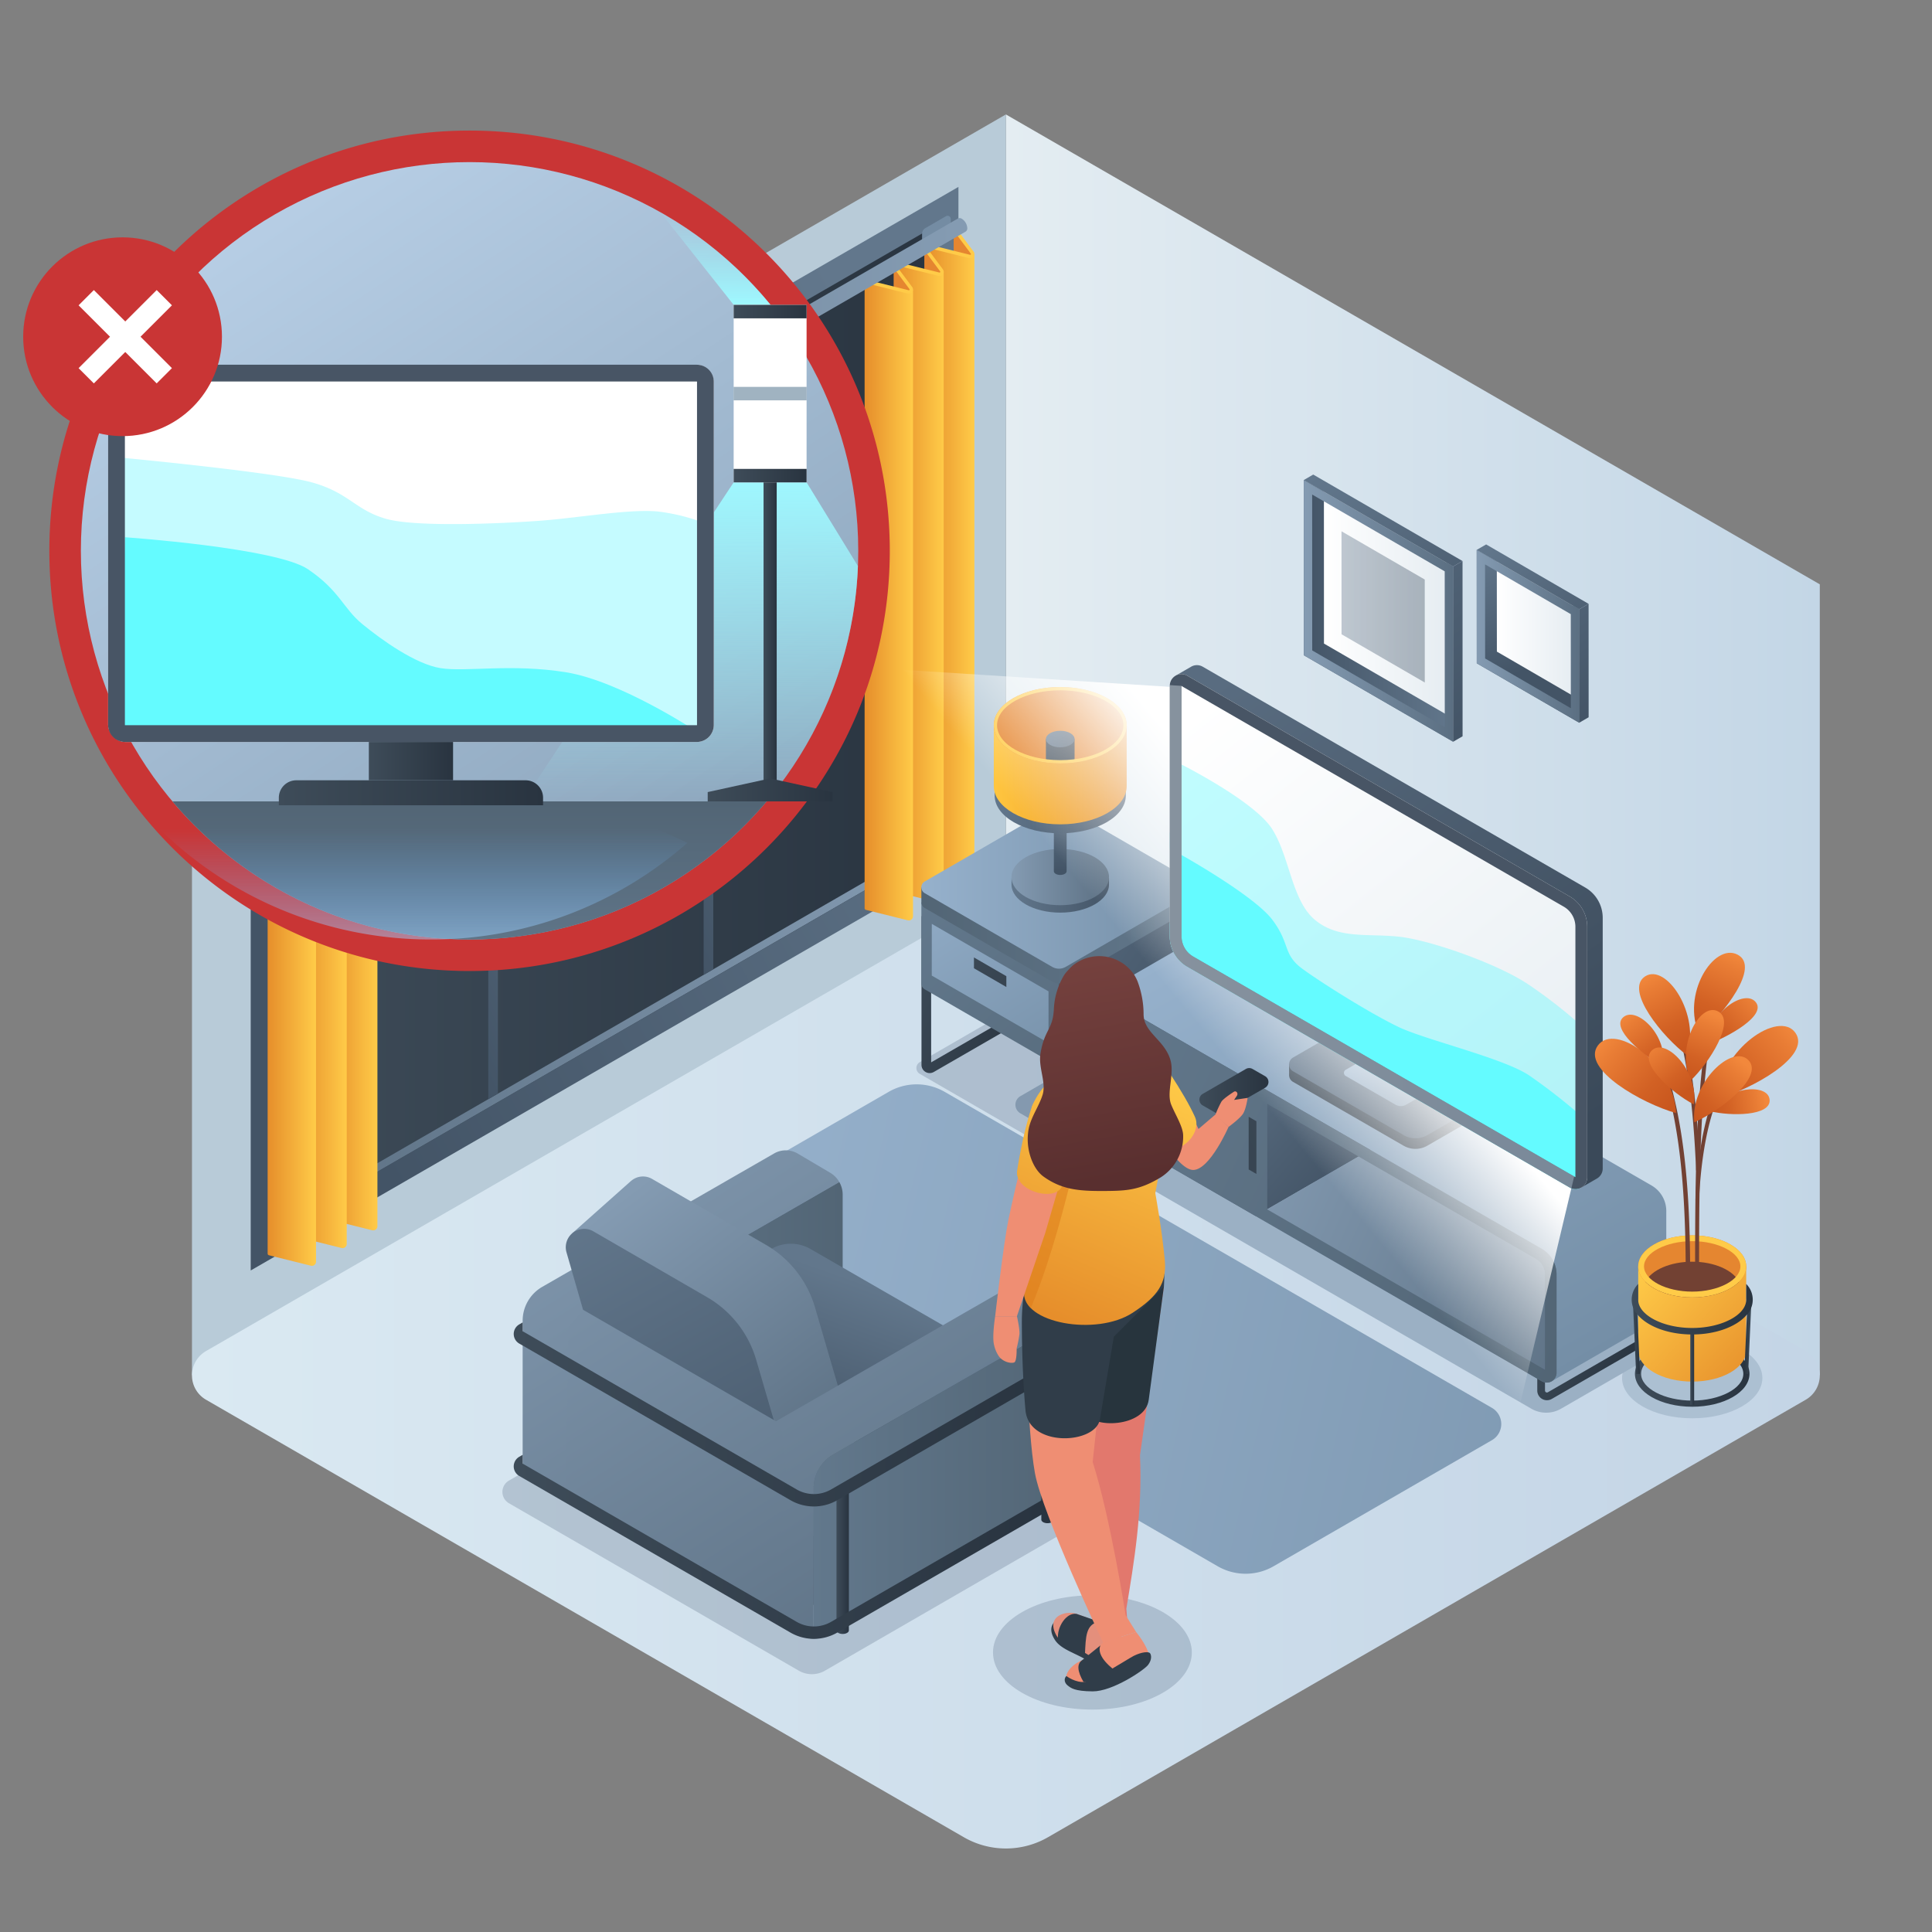 <svg id="Layer_1" data-name="Layer 1" xmlns="http://www.w3.org/2000/svg" xmlns:xlink="http://www.w3.org/1999/xlink" viewBox="0 0 1000 1000">
  <rect x="0" y="0" width="1000" height="1000" fill="#808080" stroke="none"/>
  <defs>
    <style>
      .cls-1 {
        fill: url(#linear-gradient);
      }

      .cls-2 {
        fill: #b8cbd8;
      }

      .cls-3 {
        fill: url(#linear-gradient-2);
      }

      .cls-4, .cls-89 {
        opacity: 0.6;
      }

      .cls-5 {
        fill: #9bb0c4;
      }

      .cls-6, .cls-8 {
        opacity: 0.2;
      }

      .cls-7, .cls-8 {
        fill: #2a3f5e;
      }

      .cls-9 {
        fill: url(#linear-gradient-3);
      }

      .cls-10 {
        fill: url(#linear-gradient-4);
      }

      .cls-11 {
        fill: url(#linear-gradient-5);
      }

      .cls-12 {
        fill: url(#linear-gradient-6);
      }

      .cls-13 {
        fill: url(#linear-gradient-7);
      }

      .cls-14 {
        fill: url(#linear-gradient-8);
      }

      .cls-15 {
        fill: url(#linear-gradient-9);
      }

      .cls-16 {
        fill: url(#linear-gradient-10);
      }

      .cls-17 {
        fill: #e58630;
      }

      .cls-18 {
        fill: url(#linear-gradient-11);
      }

      .cls-19 {
        fill: #ffcb48;
      }

      .cls-20 {
        fill: url(#linear-gradient-12);
      }

      .cls-21 {
        fill: url(#linear-gradient-13);
      }

      .cls-22 {
        fill: url(#linear-gradient-14);
      }

      .cls-23 {
        fill: #748ca3;
      }

      .cls-24 {
        fill: #586c7f;
      }

      .cls-25 {
        fill: url(#linear-gradient-15);
      }

      .cls-26, .cls-27, .cls-41, .cls-42 {
        fill: none;
        stroke-miterlimit: 10;
      }

      .cls-26, .cls-27 {
        stroke-width: 5px;
      }

      .cls-26 {
        stroke: url(#linear-gradient-16);
      }

      .cls-27 {
        stroke: url(#linear-gradient-17);
      }

      .cls-28 {
        fill: url(#linear-gradient-18);
      }

      .cls-29 {
        fill: url(#linear-gradient-19);
      }

      .cls-30 {
        fill: url(#linear-gradient-20);
      }

      .cls-31 {
        fill: url(#linear-gradient-21);
      }

      .cls-32 {
        fill: url(#linear-gradient-22);
      }

      .cls-33 {
        fill: url(#linear-gradient-23);
      }

      .cls-34 {
        fill: url(#linear-gradient-24);
      }

      .cls-35 {
        fill: url(#linear-gradient-25);
      }

      .cls-36 {
        fill: url(#linear-gradient-26);
      }

      .cls-37 {
        fill: url(#linear-gradient-27);
      }

      .cls-38 {
        fill: url(#linear-gradient-28);
      }

      .cls-39 {
        fill: url(#linear-gradient-29);
      }

      .cls-40 {
        fill: url(#linear-gradient-30);
      }

      .cls-41, .cls-42 {
        stroke-width: 4px;
      }

      .cls-41 {
        stroke: url(#linear-gradient-31);
      }

      .cls-42 {
        stroke: url(#linear-gradient-32);
      }

      .cls-43 {
        fill: url(#linear-gradient-33);
      }

      .cls-44 {
        fill: url(#linear-gradient-34);
      }

      .cls-45 {
        fill: url(#linear-gradient-35);
      }

      .cls-46 {
        fill: url(#linear-gradient-36);
      }

      .cls-47 {
        fill: url(#linear-gradient-37);
      }

      .cls-48 {
        fill: url(#linear-gradient-38);
      }

      .cls-49 {
        fill: url(#linear-gradient-39);
      }

      .cls-50 {
        fill: url(#linear-gradient-40);
      }

      .cls-51 {
        fill: url(#linear-gradient-41);
      }

      .cls-52 {
        fill: url(#linear-gradient-42);
      }

      .cls-53 {
        fill: url(#linear-gradient-43);
      }

      .cls-54 {
        fill: url(#linear-gradient-44);
      }

      .cls-55, .cls-56 {
        fill: #64fbff;
      }

      .cls-117, .cls-55, .cls-58 {
        opacity: 0.4;
      }

      .cls-57 {
        fill: #485565;
      }

      .cls-58 {
        fill: url(#linear-gradient-45);
      }

      .cls-59 {
        fill: url(#linear-gradient-46);
      }

      .cls-60 {
        fill: url(#linear-gradient-47);
      }

      .cls-61 {
        fill: url(#linear-gradient-48);
      }

      .cls-62 {
        fill: url(#linear-gradient-49);
      }

      .cls-63 {
        fill: url(#linear-gradient-50);
      }

      .cls-64 {
        fill: url(#linear-gradient-51);
      }

      .cls-65 {
        fill: url(#linear-gradient-52);
      }

      .cls-66 {
        fill: url(#linear-gradient-53);
      }

      .cls-67 {
        fill: url(#linear-gradient-54);
      }

      .cls-68 {
        fill: url(#linear-gradient-55);
      }

      .cls-69 {
        fill: url(#linear-gradient-56);
      }

      .cls-70 {
        fill: url(#linear-gradient-57);
      }

      .cls-71 {
        fill: #ef8e73;
      }

      .cls-72 {
        fill: url(#linear-gradient-58);
      }

      .cls-73 {
        fill: #303d49;
      }

      .cls-74 {
        fill: #e48f7c;
      }

      .cls-75 {
        fill: #e2786d;
      }

      .cls-76 {
        fill: #27343d;
      }

      .cls-77 {
        fill: #ffbda3;
      }

      .cls-78 {
        fill: url(#linear-gradient-59);
      }

      .cls-79 {
        fill: #dd7b19;
      }

      .cls-79, .cls-95, .cls-97 {
        opacity: 0.5;
      }

      .cls-80 {
        fill: url(#linear-gradient-60);
      }

      .cls-81 {
        fill: url(#linear-gradient-61);
      }

      .cls-82 {
        fill: url(#linear-gradient-62);
      }

      .cls-83 {
        fill: #c93535;
      }

      .cls-84 {
        fill: url(#linear-gradient-63);
      }

      .cls-85 {
        fill: url(#linear-gradient-64);
      }

      .cls-86 {
        fill: url(#linear-gradient-65);
      }

      .cls-87 {
        fill: url(#linear-gradient-66);
      }

      .cls-88 {
        fill: #fff;
      }

      .cls-89 {
        fill: #9ff8ff;
      }

      .cls-90 {
        fill: url(#linear-gradient-67);
      }

      .cls-91 {
        fill: url(#linear-gradient-68);
      }

      .cls-92 {
        fill: url(#linear-gradient-69);
      }

      .cls-93 {
        fill: url(#linear-gradient-70);
      }

      .cls-94 {
        fill: url(#linear-gradient-71);
      }

      .cls-95 {
        fill: #426884;
      }

      .cls-96 {
        fill: url(#linear-gradient-72);
      }

      .cls-97 {
        fill: url(#linear-gradient-73);
      }

      .cls-98 {
        fill: url(#linear-gradient-74);
      }

      .cls-99 {
        fill: url(#linear-gradient-75);
      }

      .cls-100 {
        fill: #724133;
      }

      .cls-101 {
        fill: url(#linear-gradient-76);
      }

      .cls-102 {
        fill: url(#linear-gradient-77);
      }

      .cls-103 {
        fill: url(#linear-gradient-78);
      }

      .cls-104 {
        fill: url(#linear-gradient-79);
      }

      .cls-105 {
        fill: url(#linear-gradient-80);
      }

      .cls-106 {
        fill: url(#linear-gradient-81);
      }

      .cls-107 {
        fill: url(#linear-gradient-82);
      }

      .cls-108 {
        fill: url(#linear-gradient-83);
      }

      .cls-109 {
        fill: url(#linear-gradient-84);
      }

      .cls-110 {
        fill: url(#linear-gradient-85);
      }

      .cls-111 {
        fill: url(#linear-gradient-86);
      }

      .cls-112 {
        fill: url(#linear-gradient-87);
      }

      .cls-113 {
        fill: url(#linear-gradient-88);
      }

      .cls-114 {
        fill: url(#linear-gradient-89);
      }

      .cls-115 {
        fill: url(#linear-gradient-90);
      }

      .cls-116 {
        fill: url(#linear-gradient-91);
      }

      .cls-117 {
        fill: url(#linear-gradient-92);
      }

      .cls-118 {
        fill: url(#linear-gradient-93);
      }

      .cls-119 {
        fill: url(#linear-gradient-94);
      }

      .cls-120 {
        fill: url(#linear-gradient-95);
      }

      .cls-121 {
        fill: url(#linear-gradient-96);
      }

      .cls-122 {
        fill: url(#linear-gradient-97);
      }

      .cls-123 {
        fill: url(#linear-gradient-98);
      }

      .cls-124 {
        fill: url(#linear-gradient-99);
      }

      .cls-125 {
        fill: url(#linear-gradient-100);
      }
    </style>
    <linearGradient id="linear-gradient" x1="520.633" y1="385.56" x2="941.92" y2="385.56" gradientUnits="userSpaceOnUse">
      <stop offset="0" stop-color="#e4edf2"/>
      <stop offset="1" stop-color="#c3d6e6"/>
    </linearGradient>
    <linearGradient id="linear-gradient-2" x1="99.362" y1="711.893" x2="941.92" y2="711.893" gradientUnits="userSpaceOnUse">
      <stop offset="0" stop-color="#dae9f2"/>
      <stop offset="0.993" stop-color="#c4d5e6"/>
    </linearGradient>
    <linearGradient id="linear-gradient-3" x1="351.884" y1="641.284" x2="1042.335" y2="796.264" gradientUnits="userSpaceOnUse">
      <stop offset="0" stop-color="#96b1cc"/>
      <stop offset="1" stop-color="#748ea6"/>
    </linearGradient>
    <linearGradient id="linear-gradient-4" x1="133.625" y1="376.087" x2="488.439" y2="376.087" gradientUnits="userSpaceOnUse">
      <stop offset="0" stop-color="#3e4c59"/>
      <stop offset="1" stop-color="#293440"/>
    </linearGradient>
    <linearGradient id="linear-gradient-5" x1="141.255" y1="377.167" x2="484.598" y2="377.167" gradientUnits="userSpaceOnUse">
      <stop offset="0" stop-color="#5b6f82"/>
      <stop offset="1" stop-color="#849bb2"/>
    </linearGradient>
    <linearGradient id="linear-gradient-6" x1="502.972" y1="274.149" x2="129.075" y2="476.828" gradientUnits="userSpaceOnUse">
      <stop offset="0" stop-color="#62778c"/>
      <stop offset="1" stop-color="#435466"/>
    </linearGradient>
    <linearGradient id="linear-gradient-7" x1="435.932" y1="306.403" x2="297.454" y2="381.468" xlink:href="#linear-gradient-6"/>
    <linearGradient id="linear-gradient-8" x1="324.463" y1="370.755" x2="185.985" y2="445.82" xlink:href="#linear-gradient-6"/>
    <linearGradient id="linear-gradient-9" x1="170.303" y1="471.664" x2="195.353" y2="471.664" gradientUnits="userSpaceOnUse">
      <stop offset="0" stop-color="#e68e2b"/>
      <stop offset="1" stop-color="#ffcb48"/>
    </linearGradient>
    <linearGradient id="linear-gradient-10" x1="154.414" y1="480.571" x2="179.464" y2="480.571" xlink:href="#linear-gradient-9"/>
    <linearGradient id="linear-gradient-11" x1="138.524" y1="489.817" x2="163.583" y2="489.817" xlink:href="#linear-gradient-9"/>
    <linearGradient id="linear-gradient-12" x1="479.299" y1="292.892" x2="504.349" y2="292.892" xlink:href="#linear-gradient-9"/>
    <linearGradient id="linear-gradient-13" x1="463.409" y1="301.799" x2="488.459" y2="301.799" xlink:href="#linear-gradient-9"/>
    <linearGradient id="linear-gradient-14" x1="447.519" y1="311.045" x2="472.579" y2="311.045" xlink:href="#linear-gradient-9"/>
    <linearGradient id="linear-gradient-15" x1="-67.795" y1="221.07" x2="496.024" y2="221.07" xlink:href="#linear-gradient-5"/>
    <linearGradient id="linear-gradient-16" x1="8921.686" y1="518.372" x2="8997.169" y2="552.859" gradientTransform="translate(-8377.355)" xlink:href="#linear-gradient-4"/>
    <linearGradient id="linear-gradient-17" x1="8852.367" y1="478.461" x2="8927.85" y2="512.947" gradientTransform="translate(-8377.355)" xlink:href="#linear-gradient-4"/>
    <linearGradient id="linear-gradient-18" x1="736.004" y1="445.653" x2="858.596" y2="531.985" gradientTransform="translate(-242.398)" xlink:href="#linear-gradient-6"/>
    <linearGradient id="linear-gradient-19" x1="727.75" y1="459.282" x2="860.339" y2="603.174" gradientTransform="translate(-242.398)" gradientUnits="userSpaceOnUse">
      <stop offset="0" stop-color="#62788c"/>
      <stop offset="1" stop-color="#526575"/>
    </linearGradient>
    <linearGradient id="linear-gradient-20" x1="712.619" y1="443.091" x2="792.775" y2="568.135" gradientTransform="translate(-242.398)" xlink:href="#linear-gradient-3"/>
    <linearGradient id="linear-gradient-21" x1="729.508" y1="481.456" x2="829.102" y2="566.822" gradientTransform="translate(-242.398)" xlink:href="#linear-gradient-4"/>
    <linearGradient id="linear-gradient-22" x1="719.292" y1="484.163" x2="861.714" y2="484.163" gradientTransform="translate(-242.398)" gradientUnits="userSpaceOnUse">
      <stop offset="0" stop-color="#526575"/>
      <stop offset="1" stop-color="#62788c"/>
    </linearGradient>
    <linearGradient id="linear-gradient-23" x1="719.292" y1="459.282" x2="861.714" y2="459.282" gradientTransform="translate(-242.398)" xlink:href="#linear-gradient-3"/>
    <linearGradient id="linear-gradient-24" x1="523.541" y1="457.829" x2="574.018" y2="457.829" xlink:href="#linear-gradient-6"/>
    <linearGradient id="linear-gradient-25" x1="523.541" y1="453.983" x2="574.018" y2="453.983" gradientUnits="userSpaceOnUse">
      <stop offset="0" stop-color="#849bb2"/>
      <stop offset="1" stop-color="#5b6f82"/>
    </linearGradient>
    <linearGradient id="linear-gradient-26" x1="548.439" y1="413.373" x2="549.111" y2="450.561" xlink:href="#linear-gradient-6"/>
    <linearGradient id="linear-gradient-27" x1="514.837" y1="406.004" x2="582.723" y2="406.004" xlink:href="#linear-gradient-6"/>
    <linearGradient id="linear-gradient-28" x1="514.381" y1="401.028" x2="583.178" y2="401.028" gradientUnits="userSpaceOnUse">
      <stop offset="0.008" stop-color="#ffc63f"/>
      <stop offset="1" stop-color="#e68a23"/>
    </linearGradient>
    <linearGradient id="linear-gradient-29" x1="541.362" y1="388.248" x2="556.197" y2="388.248" xlink:href="#linear-gradient-4"/>
    <linearGradient id="linear-gradient-30" x1="541.362" y1="382.525" x2="556.197" y2="382.525" xlink:href="#linear-gradient-6"/>
    <linearGradient id="linear-gradient-31" x1="797.564" y1="673.274" x2="851.081" y2="697.724" xlink:href="#linear-gradient-4"/>
    <linearGradient id="linear-gradient-32" x1="570.629" y1="544.98" x2="624.146" y2="569.43" xlink:href="#linear-gradient-4"/>
    <linearGradient id="linear-gradient-33" x1="-1467.073" y1="4079.323" x2="-1176.671" y2="4079.323" gradientTransform="matrix(0.5, 0.866, 0.866, -0.5, -2144.637, 3775.543)" xlink:href="#linear-gradient-3"/>
    <linearGradient id="linear-gradient-34" x1="556.422" y1="527.545" x2="610.827" y2="575.436" gradientUnits="userSpaceOnUse">
      <stop offset="0" stop-color="#435466"/>
      <stop offset="1" stop-color="#62778c"/>
    </linearGradient>
    <linearGradient id="linear-gradient-35" x1="600.329" y1="554.188" x2="681.99" y2="626.071" xlink:href="#linear-gradient-6"/>
    <linearGradient id="linear-gradient-36" x1="636.879" y1="603.858" x2="839.432" y2="692.709" xlink:href="#linear-gradient-25"/>
    <linearGradient id="linear-gradient-37" x1="548.873" y1="553.267" x2="821.192" y2="677.684" gradientTransform="matrix(1, 0, 0, 1, 0, 0)" xlink:href="#linear-gradient-19"/>
    <linearGradient id="linear-gradient-38" x1="850.022" y1="2630.9" x2="1080.431" y2="2814.094" gradientTransform="translate(3425.955 1142.9) rotate(120)" xlink:href="#linear-gradient-4"/>
    <linearGradient id="linear-gradient-39" x1="678.595" y1="533.001" x2="741.867" y2="597.314" gradientTransform="translate(9.407)" xlink:href="#linear-gradient-4"/>
    <linearGradient id="linear-gradient-40" x1="683.375" y1="524.345" x2="729.313" y2="585.191" gradientTransform="translate(9.407)" xlink:href="#linear-gradient-6"/>
    <linearGradient id="linear-gradient-41" x1="697.72" y1="543.345" x2="718.394" y2="570.729" gradientTransform="translate(9.407)" xlink:href="#linear-gradient-3"/>
    <linearGradient id="linear-gradient-42" x1="569.735" y1="331.117" x2="744.992" y2="570.86" gradientTransform="translate(91.96)" gradientUnits="userSpaceOnUse">
      <stop offset="0" stop-color="#596c80"/>
      <stop offset="0.999" stop-color="#3a4959"/>
    </linearGradient>
    <linearGradient id="linear-gradient-43" x1="549.944" y1="614.373" x2="699.665" y2="489.399" gradientUnits="userSpaceOnUse">
      <stop offset="0.552" stop-color="#fff" stop-opacity="0"/>
      <stop offset="0.989" stop-color="#fff"/>
    </linearGradient>
    <linearGradient id="linear-gradient-44" x1="529.662" y1="365.861" x2="723.121" y2="610.805" gradientTransform="translate(91.96)" gradientUnits="userSpaceOnUse">
      <stop offset="0" stop-color="#fff"/>
      <stop offset="0.989" stop-color="#e6edf2"/>
    </linearGradient>
    <linearGradient id="linear-gradient-45" x1="605.47" y1="484.842" x2="814.796" y2="484.842" xlink:href="#linear-gradient"/>
    <linearGradient id="linear-gradient-46" x1="280.866" y1="574.693" x2="475.793" y2="878.822" xlink:href="#linear-gradient-25"/>
    <linearGradient id="linear-gradient-47" x1="300.347" y1="695.154" x2="436.167" y2="695.154" gradientTransform="matrix(1, 0, 0, 1, 0, 0)" xlink:href="#linear-gradient-19"/>
    <linearGradient id="linear-gradient-48" x1="275.638" y1="601.521" x2="390.975" y2="810.016" xlink:href="#linear-gradient-6"/>
    <linearGradient id="linear-gradient-49" x1="433.848" y1="659" x2="403.796" y2="743.693" xlink:href="#linear-gradient-6"/>
    <linearGradient id="linear-gradient-50" x1="326.131" y1="616.35" x2="431.112" y2="754.758" xlink:href="#linear-gradient-25"/>
    <linearGradient id="linear-gradient-51" x1="300.975" y1="624.553" x2="409.966" y2="821.576" xlink:href="#linear-gradient-6"/>
    <linearGradient id="linear-gradient-52" x1="334.828" y1="540.107" x2="529.755" y2="844.236" xlink:href="#linear-gradient-25"/>
    <linearGradient id="linear-gradient-53" x1="421.14" y1="764.839" x2="556.959" y2="764.839" gradientTransform="matrix(1, 0, 0, 1, 0, 0)" xlink:href="#linear-gradient-19"/>
    <linearGradient id="linear-gradient-54" x1="243.183" y1="592.391" x2="441.825" y2="902.317" xlink:href="#linear-gradient-25"/>
    <linearGradient id="linear-gradient-55" x1="432.959" y1="808.697" x2="439.374" y2="808.697" xlink:href="#linear-gradient-4"/>
    <linearGradient id="linear-gradient-56" x1="265.906" y1="736.45" x2="545.398" y2="736.45" xlink:href="#linear-gradient-4"/>
    <linearGradient id="linear-gradient-57" x1="265.906" y1="800.64" x2="539.329" y2="800.64" xlink:href="#linear-gradient-4"/>
    <linearGradient id="linear-gradient-58" x1="606.268" y1="554.671" x2="551.885" y2="683.863" gradientUnits="userSpaceOnUse">
      <stop offset="0" stop-color="#ffcb48"/>
      <stop offset="1" stop-color="#e68e2b"/>
    </linearGradient>
    <linearGradient id="linear-gradient-59" x1="596.381" y1="550.509" x2="541.998" y2="679.7" xlink:href="#linear-gradient-58"/>
    <linearGradient id="linear-gradient-60" x1="565.429" y1="537.48" x2="511.046" y2="666.671" xlink:href="#linear-gradient-58"/>
    <linearGradient id="linear-gradient-61" x1="620.798" y1="564.608" x2="656.554" y2="564.608" xlink:href="#linear-gradient-4"/>
    <linearGradient id="linear-gradient-62" x1="556.829" y1="498.789" x2="575.722" y2="610.618" gradientUnits="userSpaceOnUse">
      <stop offset="0" stop-color="#75413e"/>
      <stop offset="1" stop-color="#592f2f"/>
    </linearGradient>
    <linearGradient id="linear-gradient-63" x1="123.75" y1="104.622" x2="340.908" y2="433.143" gradientUnits="userSpaceOnUse">
      <stop offset="0" stop-color="#b8cfe6"/>
      <stop offset="1" stop-color="#8fa8bf"/>
    </linearGradient>
    <linearGradient id="linear-gradient-64" x1="357.372" y1="246.683" x2="357.372" y2="413.549" gradientUnits="userSpaceOnUse">
      <stop offset="0" stop-color="#9ff8ff"/>
      <stop offset="1" stop-color="#9ff8ff" stop-opacity="0"/>
    </linearGradient>
    <linearGradient id="linear-gradient-65" x1="370.27" y1="108.868" x2="370.27" y2="157.436" gradientUnits="userSpaceOnUse">
      <stop offset="0" stop-color="#9ff8ff" stop-opacity="0"/>
      <stop offset="1" stop-color="#9ff8ff"/>
    </linearGradient>
    <linearGradient id="linear-gradient-66" x1="243.044" y1="415.12" x2="243.044" y2="504.831" gradientTransform="matrix(1, 0, 0, 1, 0, 0)" xlink:href="#linear-gradient-22"/>
    <linearGradient id="linear-gradient-67" x1="144.325" y1="410.34" x2="281.092" y2="410.34" xlink:href="#linear-gradient-4"/>
    <linearGradient id="linear-gradient-68" x1="190.91" y1="393.961" x2="234.507" y2="393.961" xlink:href="#linear-gradient-4"/>
    <linearGradient id="linear-gradient-69" x1="395.212" y1="322.181" x2="402.02" y2="322.181" xlink:href="#linear-gradient-4"/>
    <linearGradient id="linear-gradient-70" x1="366.308" y1="408.848" x2="430.924" y2="408.848" xlink:href="#linear-gradient-4"/>
    <linearGradient id="linear-gradient-71" x1="379.746" y1="161.282" x2="417.486" y2="161.282" xlink:href="#linear-gradient-4"/>
    <linearGradient id="linear-gradient-72" x1="379.746" y1="246.186" x2="417.486" y2="246.186" xlink:href="#linear-gradient-4"/>
    <linearGradient id="linear-gradient-73" x1="219.169" y1="429.04" x2="219.169" y2="486.276" gradientUnits="userSpaceOnUse">
      <stop offset="0" stop-color="#64b2ff" stop-opacity="0"/>
      <stop offset="1" stop-color="#9ed1ff"/>
    </linearGradient>
    <linearGradient id="linear-gradient-74" x1="846.243" y1="711.094" x2="905.525" y2="711.094" xlink:href="#linear-gradient-4"/>
    <linearGradient id="linear-gradient-75" x1="850.437" y1="654.986" x2="909.841" y2="712.177" xlink:href="#linear-gradient-58"/>
    <linearGradient id="linear-gradient-76" x1="-11284.874" y1="2663.477" x2="-11252.178" y2="2677.063" gradientTransform="matrix(-0.941, 0.339, 0.339, 0.941, -10611.407, 1834.393)" gradientUnits="userSpaceOnUse">
      <stop offset="0" stop-color="#f2883c"/>
      <stop offset="0.167" stop-color="#e97d35"/>
      <stop offset="0.674" stop-color="#d26124"/>
      <stop offset="0.968" stop-color="#c9571e"/>
    </linearGradient>
    <linearGradient id="linear-gradient-77" x1="623.958" y1="-1776.107" x2="599.324" y2="-1760.431" gradientTransform="translate(-318.489 1991.539) rotate(21.532)" xlink:href="#linear-gradient-76"/>
    <linearGradient id="linear-gradient-78" x1="928.75" y1="531.679" x2="887.395" y2="568.854" gradientTransform="matrix(1, 0, 0, 1, 0, 0)" xlink:href="#linear-gradient-76"/>
    <linearGradient id="linear-gradient-79" x1="439.54" y1="2246.218" x2="405.877" y2="2267.64" gradientTransform="translate(-145.308 -1485.36) rotate(-16.161)" xlink:href="#linear-gradient-76"/>
    <linearGradient id="linear-gradient-80" x1="853.009" y1="504.255" x2="873.314" y2="543.221" gradientTransform="matrix(1, 0, 0, 1, 0, 0)" xlink:href="#linear-gradient-76"/>
    <linearGradient id="linear-gradient-81" x1="253.62" y1="2782.659" x2="277.132" y2="2827.782" gradientTransform="translate(-417.336 -1961.895) rotate(-21.264)" xlink:href="#linear-gradient-76"/>
    <linearGradient id="linear-gradient-82" x1="232.995" y1="-2610.322" x2="265.691" y2="-2596.736" gradientTransform="matrix(0.871, 0.49, -0.49, 0.871, -642.434, 2685.229)" xlink:href="#linear-gradient-76"/>
    <linearGradient id="linear-gradient-83" x1="610.986" y1="1048.401" x2="589.617" y2="1085.755" gradientTransform="matrix(1.032, -0.095, 0.1, 1.014, 161.774, -512.084)" xlink:href="#linear-gradient-76"/>
    <linearGradient id="linear-gradient-84" x1="-547.923" y1="4125.411" x2="-578.234" y2="4144.7" gradientTransform="translate(-1088.953 -3137.484) rotate(-35.911)" xlink:href="#linear-gradient-76"/>
    <linearGradient id="linear-gradient-85" x1="-11316.071" y1="-1515.097" x2="-11343.983" y2="-1497.335" gradientTransform="matrix(-0.942, -0.334, -0.334, 0.942, -10313.854, -1811.474)" xlink:href="#linear-gradient-76"/>
    <linearGradient id="linear-gradient-86" x1="-1673.864" y1="692.374" x2="-1670.182" y2="692.374" gradientTransform="matrix(-0.045, -0.999, -0.999, 0.045, 1521.238, -1009.062)" xlink:href="#linear-gradient-4"/>
    <linearGradient id="linear-gradient-87" x1="845.177" y1="692.374" x2="848.858" y2="692.374" gradientTransform="translate(31.871 -37.254) rotate(2.568)" xlink:href="#linear-gradient-4"/>
    <linearGradient id="linear-gradient-88" x1="874.888" y1="708.469" x2="876.888" y2="708.469" xlink:href="#linear-gradient-4"/>
    <linearGradient id="linear-gradient-89" x1="844.558" y1="677.645" x2="907.218" y2="677.645" xlink:href="#linear-gradient-4"/>
    <linearGradient id="linear-gradient-90" x1="693.473" y1="348.478" x2="770.793" y2="348.478" gradientTransform="translate(-18.64 -32.286)" xlink:href="#linear-gradient-34"/>
    <linearGradient id="linear-gradient-91" x1="703.894" y1="344.495" x2="767.478" y2="344.495" gradientTransform="translate(-18.64 -32.286)" xlink:href="#linear-gradient-44"/>
    <linearGradient id="linear-gradient-92" x1="713.006" y1="346.42" x2="756.111" y2="346.42" gradientTransform="translate(-18.64 -32.286)" xlink:href="#linear-gradient-6"/>
    <linearGradient id="linear-gradient-93" x1="693.473" y1="348.478" x2="770.793" y2="348.478" gradientTransform="translate(-18.64 -32.286)" xlink:href="#linear-gradient-25"/>
    <linearGradient id="linear-gradient-94" x1="710.439" y1="269.831" x2="789.939" y2="374.91" gradientTransform="translate(-18.64 -32.286)" xlink:href="#linear-gradient-6"/>
    <linearGradient id="linear-gradient-95" x1="678.976" y1="244.876" x2="796.861" y2="400.688" gradientTransform="translate(-18.64 -32.286)" xlink:href="#linear-gradient-6"/>
    <linearGradient id="linear-gradient-96" x1="793.517" y1="337.694" x2="767.837" y2="277.473" gradientTransform="translate(3.464 6)" xlink:href="#linear-gradient-34"/>
    <linearGradient id="linear-gradient-97" x1="726.984" y1="242.635" x2="766.319" y2="242.635" gradientTransform="translate(47.767 82.735)" xlink:href="#linear-gradient-44"/>
    <linearGradient id="linear-gradient-98" x1="716.563" y1="246.618" x2="769.634" y2="246.618" gradientTransform="translate(47.767 82.735)" xlink:href="#linear-gradient-25"/>
    <linearGradient id="linear-gradient-99" x1="728.9" y1="193.878" x2="783.695" y2="266.303" gradientTransform="translate(47.767 82.735)" xlink:href="#linear-gradient-6"/>
    <linearGradient id="linear-gradient-100" x1="710.741" y1="179.532" x2="787.442" y2="280.911" gradientTransform="translate(47.767 82.735)" xlink:href="#linear-gradient-6"/>
  </defs>
  <g>
    <polygon class="cls-1" points="520.633 59.227 941.92 302.448 941.92 711.893 520.633 468.649 520.633 59.227"/>
    <polygon class="cls-2" points="520.649 59.227 99.362 302.448 99.362 711.893 520.649 468.649 520.649 59.227"/>
  </g>
  <path class="cls-3" d="M106.632,724.497l392.211,226.433a43.617,43.617,0,0,0,43.617-.001l392.191-226.436a14.539,14.539,0,0,0,0-25.182L542.443,472.857a43.617,43.617,0,0,0-43.62.001L106.631,699.314A14.539,14.539,0,0,0,106.632,724.497Z"/>
  <g class="cls-4">
    <ellipse class="cls-5" cx="875.888" cy="713.242" rx="36.31" ry="20.868"/>
  </g>
  <path class="cls-5" d="M528.14,576.248,792.616,729.144a15.367,15.367,0,0,0,15.371.001l65.332-37.723a5.122,5.122,0,0,0,0-8.872L608.805,529.683a15.367,15.367,0,0,0-15.367-.001l-65.297,37.695A5.122,5.122,0,0,0,528.14,576.248Z"/>
  <g class="cls-6">
    <ellipse class="cls-7" cx="565.433" cy="855.306" rx="51.455" ry="29.572"/>
  </g>
  <path class="cls-8" d="M614.999,549.762,549.047,511.634a7.01,7.01,0,0,0-7.017,0l-65.952,38.128a3.505,3.505,0,0,0,0,6.069l65.952,38.128a7.01,7.01,0,0,0,7.017,0L614.999,555.831A3.505,3.505,0,0,0,614.999,549.762Z"/>
  <path class="cls-8" d="M562.085,774.971,412.06,688.304a13.533,13.533,0,0,0-13.546,0L263.429,766.353a6.767,6.767,0,0,0,0,11.716l150.025,86.667a13.533,13.533,0,0,0,13.547,0L562.085,786.687A6.767,6.767,0,0,0,562.085,774.971Z"/>
  <path class="cls-9" d="M772.222,728.708,488.947,565.135a28.961,28.961,0,0,0-28.961-.002l-112.97,65.215a9.654,9.654,0,0,0-.002,16.72l283.235,163.612a28.961,28.961,0,0,0,28.968.002l113.006-65.254A9.654,9.654,0,0,0,772.222,728.708Z"/>
  <g>
    <g>
      <path class="cls-10" d="M488.439,442.778,145.09,641.008l-11.465-6.617V311.567l343.349-198.241,11.465-2.159Z"/>
      <polygon class="cls-11" points="484.598 116.637 480.657 118.912 480.662 437.348 141.255 633.292 141.255 637.697 484.598 439.478 484.598 116.637"/>
      <path class="cls-12" d="M129.767,308.243v349.352l366.319-211.484V96.738Zm11.488,6.633L484.598,116.637l0,322.841L141.255,637.697Z"/>
    </g>
    <polygon class="cls-13" points="369.193 501.7 364.193 504.587 364.193 186.171 369.193 183.284 369.193 501.7"/>
    <polygon class="cls-14" points="257.724 566.052 252.724 568.939 252.724 250.523 257.724 247.636 257.724 566.052"/>
    <g>
      <g>
        <path class="cls-15" d="M195.353,310.264V634.679a2.175,2.175,0,0,1-2.69,2.1l-13.2-3.28-7.76-1.93a.335.335,0,0,0-.32.06l-1.08-.32V306.48l23.31,5.925Z"/>
        <path class="cls-16" d="M179.464,319.384V644.009a2.005,2.005,0,0,1-.36,1.04,2.13,2.13,0,0,1-2.32.9l-20.97-5.21a.356.356,0,0,0-.41.16.368.368,0,0,0-.02.4l-.97-.26V315.124l23.31,5.5Z"/>
        <polygon class="cls-17" points="153.555 316.692 153.555 327.974 161.59 329.634 162.441 328.357 153.555 316.692"/>
        <path class="cls-18" d="M163.583,328.704V653.179a2.239,2.239,0,0,1-.36,1.04,2.137,2.137,0,0,1-1.79.97,2.003,2.003,0,0,1-.54-.07l-21.69-5.4a.884.884,0,0,1-.68-.86V324.444l23.31,5.5Z"/>
        <polygon class="cls-17" points="169.438 307.521 169.438 318.803 177.473 320.463 178.324 319.186 169.438 307.521"/>
        <polygon class="cls-17" points="184.622 297.832 184.622 309.115 193.507 311.41 194.473 310.214 184.622 297.832"/>
        <path class="cls-19" d="M161.432,330.788a2.235,2.235,0,0,1-.536-.066l-21.694-5.404a.889.889,0,0,1,.429-1.725l21.694,5.404a.388.388,0,0,0,.405-.609L153.989,318.011a2.166,2.166,0,0,1,2.258-3.397l20.961,5.213a.388.388,0,0,0,.405-.609l-7.741-10.376a2.166,2.166,0,0,1,2.259-3.397l20.96,5.213a.388.388,0,0,0,.405-.609l-8.698-11.649a.889.889,0,1,1,1.424-1.063l8.698,11.649a2.166,2.166,0,0,1-2.259,3.397l-20.96-5.213a.388.388,0,0,0-.405.609l7.741,10.376a2.166,2.166,0,0,1-2.258,3.397l-20.961-5.213a.364.364,0,0,0-.417.162.369.369,0,0,0,.012.448l7.741,10.376a2.168,2.168,0,0,1-1.723,3.463Z"/>
      </g>
      <g>
        <path class="cls-20" d="M504.349,131.493V455.907a2.175,2.175,0,0,1-2.69,2.1l-13.2-3.28-7.76-1.93a.335.335,0,0,0-.32.06l-1.08-.32V127.708l23.31,5.925Z"/>
        <path class="cls-21" d="M488.459,140.613V465.237a2.005,2.005,0,0,1-.36,1.04,2.13,2.13,0,0,1-2.32.9l-20.97-5.21a.356.356,0,0,0-.41.16.368.368,0,0,0-.02.4l-.97-.26V136.353l23.31,5.5Z"/>
        <polygon class="cls-17" points="462.55 137.92 462.55 149.202 470.585 150.862 471.436 149.585 462.55 137.92"/>
        <path class="cls-22" d="M472.579,149.933V474.407a2.238,2.238,0,0,1-.36,1.04,2.137,2.137,0,0,1-1.79.97,2.003,2.003,0,0,1-.54-.07l-21.69-5.4a.884.884,0,0,1-.68-.86V145.673l23.31,5.5Z"/>
        <polygon class="cls-17" points="478.434 128.749 478.434 140.031 486.468 141.691 487.319 140.414 478.434 128.749"/>
        <polygon class="cls-17" points="493.617 119.061 493.617 130.343 502.503 132.639 503.468 131.442 493.617 119.061"/>
        <path class="cls-19" d="M470.428,152.016a2.235,2.235,0,0,1-.536-.066l-21.694-5.404a.889.889,0,0,1,.429-1.725l21.694,5.404a.388.388,0,0,0,.405-.609l-7.741-10.376a2.166,2.166,0,0,1,2.258-3.397l20.961,5.213a.388.388,0,0,0,.405-.609l-7.741-10.376a2.166,2.166,0,0,1,2.259-3.397l20.96,5.213a.388.388,0,0,0,.405-.609l-8.698-11.649a.889.889,0,0,1,1.424-1.063l8.698,11.649a2.166,2.166,0,0,1-2.259,3.397l-20.96-5.213a.388.388,0,0,0-.405.609l7.741,10.376a2.166,2.166,0,0,1-2.258,3.397l-20.961-5.213a.364.364,0,0,0-.417.162.369.369,0,0,0,.012.448l7.741,10.376a2.168,2.168,0,0,1-1.723,3.463Z"/>
      </g>
    </g>
    <g>
      <path class="cls-23" d="M492.101,113.312V119.346l-14.835,8.563v-6.919a3.362,3.362,0,0,1,1.681-2.912l10.706-6.18A1.632,1.632,0,0,1,492.101,113.312Z"/>
      <path class="cls-24" d="M149.697,311.263v6.034l-14.835,8.563v-6.919a3.362,3.362,0,0,1,1.681-2.912l10.706-6.18A1.632,1.632,0,0,1,149.697,311.263Z"/>
      <path class="cls-25" d="M499.837,119.856,137.211,329.261l-3.926-6.8,362.639-209.413.002.003a1.977,1.977,0,0,1,1.951.208,6.138,6.138,0,0,1,2.785,4.804A1.926,1.926,0,0,1,499.837,119.856Z"/>
      <ellipse class="cls-24" cx="135.248" cy="325.861" rx="2.263" ry="3.926" transform="translate(-144.811 111.281) rotate(-30)"/>
    </g>
  </g>
  <g>
    <path class="cls-26" d="M548.78,514.107v76.99a1.741,1.741,0,0,0,2.611,1.508l63.081-36.4a5.223,5.223,0,0,0,2.612-4.524V478.194"/>
    <path class="cls-27" d="M479.461,474.196v76.99a1.741,1.741,0,0,0,2.611,1.508l63.081-36.4a5.223,5.223,0,0,0,2.612-4.524V438.282"/>
    <g>
      <path class="cls-28" d="M619.316,467.075v41.964a3.498,3.498,0,0,1-1.747,3.042l-65.956,38.124a6.997,6.997,0,0,1-3.508.932V467.075Z"/>
      <path class="cls-29" d="M548.105,467.075v84.062a6.997,6.997,0,0,1-3.508-.932l-65.941-38.124a3.482,3.482,0,0,1-1.761-3.042v-41.964Z"/>
      <polygon class="cls-30" points="542.721 539.885 482.278 504.955 482.299 478.194 542.721 513.135 542.721 539.885"/>
      <polygon class="cls-31" points="520.885 505.268 504.114 495.577 504.12 501.173 520.885 510.868 520.885 505.268"/>
      <path class="cls-32" d="M476.894,459.282v7.658a3.472,3.472,0,0,0,1.751,3.034L544.597,508.102a7.01,7.01,0,0,0,7.017,0l65.952-38.128a3.472,3.472,0,0,0,1.751-3.034V459.282Z"/>
      <path class="cls-33" d="M617.566,456.248,551.614,418.12a7.01,7.01,0,0,0-7.017,0l-65.952,38.128a3.505,3.505,0,0,0,0,6.069l65.952,38.128a7.01,7.01,0,0,0,7.017,0l65.952-38.128A3.505,3.505,0,0,0,617.566,456.248Z"/>
    </g>
    <g>
      <g>
        <path class="cls-34" d="M573.318,454.477c-2.63-6.416-12.604-11.196-24.538-11.196s-21.909,4.78-24.538,11.196h-.7v3.352c0,8.035,11.3,14.549,25.238,14.549s25.239-6.514,25.239-14.549v-3.352Z"/>
        <ellipse class="cls-35" cx="548.78" cy="453.983" rx="25.239" ry="14.549"/>
      </g>
      <path class="cls-36" d="M545.473,413.501v37.464c0,1.053,1.481,1.906,3.307,1.906s3.307-.853,3.307-1.906V413.501Z"/>
      <path class="cls-37" d="M514.837,380.693v31.115c0,10.774,15.197,19.507,33.943,19.507s33.943-8.734,33.943-19.507V380.693Z"/>
      <path class="cls-38" d="M514.381,375.377v31.533c0,10.918,15.401,19.769,34.398,19.769s34.398-8.851,34.398-19.769v-31.533Z"/>
      <g>
        <ellipse class="cls-17" cx="548.78" cy="375.377" rx="34.398" ry="19.769"/>
        <path class="cls-39" d="M541.362,393.143a33.581,33.581,0,0,0,14.835,0V382.525H541.362Z"/>
        <ellipse class="cls-40" cx="548.78" cy="382.525" rx="7.418" ry="4.276"/>
        <path class="cls-19" d="M548.78,357.304c18.032,0,32.703,8.108,32.703,18.074s-14.67,18.074-32.703,18.074-32.703-8.108-32.703-18.074,14.67-18.074,32.703-18.074m0-1.695c-18.998,0-34.398,8.851-34.398,19.769,0,10.918,15.401,19.769,34.398,19.769s34.398-8.851,34.398-19.769c0-10.918-15.401-19.769-34.398-19.769Z"/>
      </g>
    </g>
  </g>
  <g>
    <g>
      <path class="cls-41" d="M797.688,677.38v42.379a3,3,0,0,0,4.499,2.598L847.824,696.023a9,9,0,0,0,4.502-7.795V648.652"/>
      <path class="cls-42" d="M570.753,549.086v42.379a3,3,0,0,0,4.499,2.598L620.89,567.729a9,9,0,0,0,4.502-7.795V520.358"/>
      <g>
        <path class="cls-43" d="M803.084,714.974,788.778,701.47,566.895,516.029l56.611-32.704.013.012a5.037,5.037,0,0,1,5.309-.149L854.833,613.603a15.26,15.26,0,0,1,7.633,13.218l-.003,50.914a5.039,5.039,0,0,1-2.543,4.405l.001.001Z"/>
        <path class="cls-44" d="M632.452,550.869l-59.34,34.24-1.08-.62a15.249,15.249,0,0,1-7.63-13.21v-50.87a5.087,5.087,0,0,1,7.63-4.41Z"/>
        <polygon class="cls-45" points="709.204 595.154 649.874 629.414 573.114 585.104 632.454 550.864 709.204 595.154"/>
        <path class="cls-46" d="M805.664,659.624v50.92a5.086,5.086,0,0,1-7.63,4.4l-106.18-61.29-25.56-14.76-16.42-9.48,59.33-34.26,5.58,3.22,36.42,21.01,46.83,27.03A15.228,15.228,0,0,1,805.664,659.624Z"/>
      </g>
      <path class="cls-47" d="M798.034,646.415,572.03,516a5.076,5.076,0,0,0-7.629,4.406l.004,50.87a15.26,15.26,0,0,0,7.631,13.215L798.035,714.951a5.076,5.076,0,0,0,7.63-4.405l.003-50.914A15.259,15.259,0,0,0,798.034,646.415Zm1.63,62.549L655.926,625.989V571.339l139.11,80.273a9.284,9.284,0,0,1,4.632,8.02Z"/>
      <polygon class="cls-48" points="646.31 605.321 646.311 578.052 650.31 580.361 650.309 607.628 646.31 605.321"/>
    </g>
    <g>
      <g>
        <path class="cls-49" d="M768.449,568.766,667.226,550.815l.002,5.624a4.068,4.068,0,0,0,2.052,3.54L726.473,593.001a12.329,12.329,0,0,0,12.329 0l29.647-17.117A4.11,4.11,0,0,0,768.449,568.766Z"/>
        <path class="cls-50" d="M726.473,587.521l-57.192-33.021a4.11,4.11,0,0,1,0-7.118l29.647-17.117a12.329,12.329,0,0,1,12.329 0l57.192,33.021a4.11,4.11,0,0,1-0,7.118l-29.647,17.117A12.329,12.329,0,0,1,726.473,587.521Z"/>
        <path class="cls-51" d="M722.289,571.777l-25.739-14.861a1.85,1.85,0,0,1,0-3.203l13.343-7.703a5.549,5.549,0,0,1,5.549 0l25.739,14.861a1.85,1.85,0,0,1,0,3.203l-13.343,7.703A5.549,5.549,0,0,1,722.289,571.777Z"/>
      </g>
      <g>
        <path class="cls-52" d="M820.513,459.385,622.544,345.094a5.974,5.974,0,0,0-6.02-.006l-.001-.001-8.141,4.704L818.505,614.667l9.573-5.53-1.415.808a5.965,5.965,0,0,0,2.899-5.146V475.058A18.097,18.097,0,0,0,820.513,459.385Z"/>
        <polygon class="cls-53" points="611.468 355.903 463.409 346.439 463.409 572.116 777.894 764.266 814.796 608.936 611.468 355.903"/>
        <path class="cls-54" d="M614.519,500.367,812.487,614.659a6.032,6.032,0,0,0,9.048-5.224V479.694a18.097,18.097,0,0,0-9.049-15.672L614.518,349.73a6.032,6.032,0,0,0-9.048,5.224V484.695A18.097,18.097,0,0,0,614.519,500.367Z"/>
        <path class="cls-55" d="M724.07,484.828c-16.34-1.743-31.252,1.351-43.362-8.626s-13.086-32.63-22.226-47.056-46.909-33.409-46.909-33.409l-6.102,35.544v6.59a18.098,18.098,0,0,0,9.049,15.673l98.984,90.257c1.766,1.019,102.709,44.209,104.352,43.51V530.301A257.635,257.635,0,0,0,791.443,509.786C775.649,499.016,740.41,486.57,724.07,484.828Z"/>
        <path class="cls-56" d="M724.07,531.652c-14.02-6.651-39.541-22.582-49.904-30.161s-6.158-12.992-15.685-25.521-46.909-33.409-46.909-33.409l-6.102,35.544v6.59a18.098,18.098,0,0,0,9.049,15.673l197.969,114.291a5.958,5.958,0,0,0,5.367.331V577.125A301.572,301.572,0,0,0,791.443,556.61C778.259,547.738,738.09,538.302,724.07,531.652Z"/>
        <path class="cls-57" d="M611.581,355.091,809.432,469.313a12.02,12.02,0,0,1,5.993,10.381l-.001,129.604L617.574,495.075a12.019,12.019,0,0,1-5.993-10.38l.001-129.604m-.07-6.178a6.04,6.04,0,0,0-6.041,6.042V484.695a18.097,18.097,0,0,0,9.049,15.672l197.969,114.291a6.02,6.02,0,0,0,9.048-5.224V479.694a18.097,18.097,0,0,0-9.049-15.673L614.518,349.73a5.984,5.984,0,0,0-3.007-.817Z"/>
        <path class="cls-58" d="M813.341,615.062l1.455-6.126L617.574,495.075a12.02,12.02,0,0,1-5.993-10.381l.001-129.605.29.167-.193-.24-6.174-.394c-.006.112-.034.216-.034.331V484.695a18.097,18.097,0,0,0,9.049,15.672l197.969,114.291a6.176,6.176,0,0,0,.845.4Z"/>
      </g>
    </g>
  </g>
  <g>
    <g>
      <path class="cls-59" d="M434.431,611.827,310.491,683.127a20.284,20.284,0,0,0-10.147,17.558v77.79a15.15,15.15,0,0,1-7.485-1.967c-.011-.011-.021-.011-.032-.021l-17.066-9.762-.556-.31a9.333,9.333,0,0,1-4.683-8.094v-74.689a20.249,20.249,0,0,1,10.137-17.558l120.02-69.048a12.155,12.155,0,0,1,12.246.072l9.456,5.589,7.378,4.363a.01.01,0,0,1,.011.011A12.941,12.941,0,0,1,434.431,611.827Z"/>
      <path class="cls-60" d="M300.347,700.688v77.79a15.005,15.005,0,0,0,7.41-1.957l14.114-8.116,106.511-61.28a15.565,15.565,0,0,0,7.784-13.473V618.343a13.145,13.145,0,0,0-1.732-6.512L310.494,683.13A20.284,20.284,0,0,0,300.347,700.688Z"/>
    </g>
    <g>
      <polygon class="cls-61" points="430.658 836.266 315.239 769.775 309.754 708.675 425.173 775.167 430.658 836.266"/>
      <path class="cls-62" d="M524.768,707.123,419.46,646.456a20.266,20.266,0,0,0-20.224-.005l-81.453,46.868a16.151,16.151,0,0,0-8.029,15.357v0l115.419,66.491-.798-10.27Z"/>
    </g>
    <g>
      <path class="cls-63" d="M421.841,676.701a55.298,55.298,0,0,0-25.417-32.382L337.568,610.239a9.371,9.371,0,0,0-10.983,1.069l-.004-.023-30.372,27.031,22.48,12.478,34.676,73.319L427.807,802.245,452.385,781.317Z"/>
      <path class="cls-64" d="M421.938,808.414l-99.02-57.203L293.219,648.21a9.514,9.514,0,0,1,13.902-10.874l58.856,34.08A55.299,55.299,0,0,1,391.394,703.798Z"/>
    </g>
    <g>
      <path class="cls-65" d="M555.224,681.512,431.284,752.812a20.284,20.284,0,0,0-10.147,17.558v77.79a15.15,15.15,0,0,1-7.485-1.967c-.011-.011-.021-.011-.032-.021l-17.066-9.762-.556-.31a9.333,9.333,0,0,1-4.683-8.094v-74.689a20.249,20.249,0,0,1,10.137-17.558l120.02-69.048a12.155,12.155,0,0,1,12.246.072l9.456,5.589,7.378,4.363a.01.01,0,0,1,.011.011A12.941,12.941,0,0,1,555.224,681.512Z"/>
      <path class="cls-66" d="M421.14,770.373v77.79a15.005,15.005,0,0,0,7.41-1.957l14.114-8.116L549.175,776.81a15.565,15.565,0,0,0,7.784-13.473V688.028a13.145,13.145,0,0,0-1.732-6.512L431.287,752.815A20.284,20.284,0,0,0,421.14,770.373Z"/>
    </g>
    <polygon class="cls-67" points="301.792 677.939 404.336 737.187 407.246 764.839 398.851 837.722 292.827 776.485 294.226 686.94 301.792 677.939"/>
    <path class="cls-68" d="M432.959,771.656v72.233c0,1.021,1.436,1.849,3.208,1.849s3.208-.828,3.208-1.849V771.656Z"/>
    <path class="cls-69" d="M541.319,711.369a7.989,7.989,0,0,0-8.03.025l-103.148,59.561a17.813,17.813,0,0,1-17.762,0L271.149,689.399l-.628-.362v-4.545l-1.744,1.005a5.737,5.737,0,0,0-.004,9.938v0L409.171,776.51a24.242,24.242,0,0,0,24.178,0l103.148-59.561a1.658,1.658,0,0,1,2.486,1.436v68.174c0,1.021,1.436,1.849,3.208,1.849s3.208-.828,3.208-1.849V724.18l0-5.482A8.383,8.383,0,0,0,541.319,711.369Z"/>
    <path class="cls-70" d="M539.2,776.506l-7.346,4.242L430.141,839.48a17.813,17.813,0,0,1-17.762,0L271.149,757.924l-.628-.362v-4.545l-1.744,1.005a5.737,5.737,0,0,0-.004,9.938h0L409.171,845.035a24.242,24.242,0,0,0,24.178,0l101.384-58.543,4.596-2.654"/>
  </g>
  <g>
    <g>
      <g>
        <path class="cls-71" d="M629.329,576.676l-9.006,7.689c-2.769-6.084-8.472-18.142-14.426-27.191L588.919,545.983l6.043,33.277s14.175,26.312,22.624,26.312c8.596,0,18.306-22.277,18.306-22.277Z"/>
        <path class="cls-72" d="M618.451,577.983c-2.769-6.084-7.086-13.478-13-22.553-6.479-9.941-20.392-10.356-20.392-10.356l8.316,36.169,7.374,10.741C607.904,600.388,622.908,587.568,618.451,577.983Z"/>
        <path class="cls-73" d="M580.685,849.981v12.968c0,3.276-7.079,5.472-10.846,3.145a26.601,26.601,0,0,0-7.031-6.631c-5.854-3.729-13.516-5.633-16.722-10.546-6.12-9.38,3.92-12.777,7.627-11.809s16.984,8.007,16.984,8.007Z"/>
        <path class="cls-74" d="M580.217,845.002v12.968c0,3.276-7.079,5.472-10.846,3.145a66.458,66.458,0,0,0-7.217-5.242c-5.854-3.729-12.532-4.256-15.462-9.574-5.453-9.901,5.214-12.851,10.506-10.969,3.61,1.284,13.031,4.805,13.031,4.805Z"/>
        <path class="cls-73" d="M547.628,848.438c2.789,3.47,9.15,6.536,13.958,7.52.417-8.619.353-15.248,7.277-16.596l-11.665-4.032C551.906,834.532,546.926,842.192,547.628,848.438Z"/>
        <path class="cls-75" d="M602.437,665.897,590.056,753.216c1.315,29.565-3.04,55.216-7.064,79.468l.381,4.806c-.524,6.971-16.739,8.303-17.061.939l-12.39-159.722Z"/>
        <path class="cls-76" d="M602.437,665.897l-7.844,58.537c-1.908,14.697-30.103,15.062-32.286,6.792l-8.385-52.519Z"/>
        <path class="cls-71" d="M588.056,844.754s5.374,6.334,6.748,12.039-7.372,9.072-12.319,11.03-21.658,6.998-26.794,4.757c-8.095-3.533-1.558-10.866,4.311-13.185,4.606-1.82,10.942-9.255,10.942-9.255Z"/>
        <path class="cls-73" d="M551.946,867.498c-1.434,1.443-.979,3.591.661,4.886s3.479,3,12.957,3.064c10.292.069,26.617-10.979,28.66-13.66s1.766-5.034,1.064-6.043-4.309-.734-8.426,1.309c-2.866,1.422-20.298,12.819-25.191,13.479S551.946,867.498,551.946,867.498Z"/>
        <path class="cls-73" d="M560.838,870.603c-3.355-5.76-3.412-9.351-.837-11.209l9.576-7.736c-1.15,2.639-.221,6.794,6.647,12.3C570.433,867.903,564.994,870.929,560.838,870.603Z"/>
        <path class="cls-71" d="M530.784,683.861s.717,55.398,4.889,78.599c3.801,21.138,35.27,87.679,35.27,87.679l17.113-5.385-5.419-8.722s-7.872-50.607-17.071-79.305l7.025-65.538Z"/>
        <path class="cls-73" d="M602.437,665.898a134.505,134.505,0,0,0,.112-13.674l-66.267-17.273c-2.217,15.302-6.926,29.422-7.363,47.372,0,0-.229,24.291,1.865,47.617,1.74,19.386,36.114,17.617,38.511,4.793l7.217-42.857Z"/>
        <path class="cls-77" d="M571.802,542.362c-8.261-.177-13.658-3.048-15.646-10.373l-3.942-16.343c-1.902-6.343,2.614-13.665,10.154-15.227,6.59-1.365,14.521,2.671,16.037,9.971a150.703,150.703,0,0,1,2.192,16.378C581.037,534.114,579.31,542.523,571.802,542.362Z"/>
        <path class="cls-74" d="M562.286,548.808l-3.077-13.692c.622-7.922,18.284-2.177,18.987,3.304l.873,8.117C573.26,547.735,562.286,548.808,562.286,548.808Z"/>
        <path class="cls-78" d="M572.408,545.983c18.548-4.167,36.681,3.574,33.617,28.109l-8.043,43.509s3.525,19.106,4.972,35.307c.773,11.098-3.338,17.821-16.643,26.551-18.809,12.34-57.426,5.398-56.208-10.73l11.411-50.064-7.489-45.635C540.696,556.273,556.714,549.508,572.408,545.983Z"/>
        <path class="cls-79" d="M554.744,608.791l-11.357-1.192s-.937,3.056-2.409,7.796l.536,3.268-11.411,50.064a10.505,10.505,0,0,0,3.419,8.335C541.338,658.523,548.293,635.094,554.744,608.791Z"/>
        <path class="cls-71" d="M527.655,690.683a65.392,65.392,0,0,1-1.444,7.243s.157,6.598-1.204,7.247c-1.305.622-5.462.081-7.888-3.016a16.809,16.809,0,0,1-2.61-6.104c-1.083-4.215.583-14.759.583-14.759l11.271-.029S527.925,688.008,527.655,690.683Z"/>
        <path class="cls-71" d="M535.179,575.453s-9.438,37.448-13.282,56.189c-2.5,12.19-6.806,49.654-6.806,49.654l11.271-.029,14.627-43.011,11.62-39.912Z"/>
        <path class="cls-80" d="M533.77,573.812c-4.621,13.922-7.256,31.852-7.256,31.852-1.968,10.85,20.341,17.042,23.37,7.805l4.458-16.649C557.742,577.418,538.61,557.674,533.77,573.812Z"/>
      </g>
      <g>
        <path class="cls-81" d="M632.5,575.919l22.326-12.892a3.457,3.457,0,0,0-0-5.988l-6.516-3.742a3.457,3.457,0,0,0-3.457 0L622.527,566.187a3.457,3.457,0,0,0,0,5.988l6.515,3.743A3.457,3.457,0,0,0,632.5,575.919Z"/>
        <path class="cls-71" d="M638.768,569.317l1.449-2.158c.862-1.532-.564-2.766-1.541-2.074,0,0-5.275,3.361-6.439,5.068a53.054,53.054,0,0,0-3.157,6.884l6.81,6.258s5.96-4.341,7.546-6.912c1.586-2.572,2.328-8.123,2.328-8.123Z"/>
      </g>
    </g>
    <path class="cls-82" d="M612.398,587.657c-.101-4.546-3.99-10.54-6.17-15.867-2.633-6.433,1.923-15.961-.561-23.63-3.266-10.085-13.569-13.681-13.747-23.018a48.477,48.477,0,0,0-2.855-16.442c-.102-.286-.199-.573-.316-.859a20.376,20.376,0,0,0-1.22-2.486,11.756,11.756,0,0,0-.819-1.309l-.004.008a21.784,21.784,0,0,0-31.527-4.254,40.083,40.083,0,0,0-3.807,4.069,18.697,18.697,0,0,0-1.343,2.168,37.207,37.207,0,0,0-4.545,16.189c-.548,11.025-4.945,10.487-6.955,23.293-1.111,7.082,3.09,14.847,1.112,21.173-1.814,5.8-5.985,11.464-7.178,17.518-2.014,10.216,2.075,20.729,7.563,24.708,9.984,7.238,19.532,7.64,32.883,7.52,10.494-.094,17.24-.557,28.003-7.116A25.016,25.016,0,0,0,612.398,587.657Z"/>
  </g>
  <g>
    <g>
      <path class="cls-83" d="M243.044,85.76a198.653,198.653,0,1,1-77.583,15.657A198.06,198.06,0,0,1,243.044,85.76m0-18.174c-120.125,0-217.506,97.381-217.506,217.506,0,120.125,97.381,217.506,217.506,217.506S460.55,405.217,460.55,285.092c0-120.125-97.381-217.506-217.506-217.506Z"/>
      <circle class="cls-84" cx="243.044" cy="285.092" r="201.184"/>
      <path class="cls-85" d="M444.059,292.99,417.486,249.671H379.746L270.684,414.788H396.829A200.297,200.297,0,0,0,444.059,292.99Z"/>
      <path class="cls-86" d="M379.746,157.797h19.085A202.115,202.115,0,0,0,341.709,109.738Z"/>
    </g>
    <path class="cls-87" d="M89.258,414.788a201.156,201.156,0,0,0,307.571,0Z"/>
    <g>
      <rect class="cls-88" x="55.96" y="188.787" width="313.497" height="195.26" rx="8.807"/>
      <path class="cls-89" d="M61.724,236.784s80.286,7.523,99.653,12.887,22.305,14.225,38.353,18.843,62.695,2.34,81.202.905,45.435-6.148,59.858-4.64a99.642,99.642,0,0,1,27.377,7.424V378.308H62.652Z"/>
      <path class="cls-56" d="M293.111,347.992c-28.15-4.611-52.066-.072-65.116-2.165s-30.625-14.726-40.524-22.86-11.617-17.188-28.054-28.325-94.754-16.561-94.754-16.561L61.724,378.308h298.36S321.262,352.604,293.111,347.992Z"/>
      <path class="cls-57" d="M360.649,197.469a.125.125,0,0,1,.125.125V375.239a.125.125,0,0,1-.125.125H64.767a.125.125,0,0,1-.125-.125V197.594a.125.125,0,0,1,.125-.125H360.649m0-8.683H64.767a8.807,8.807,0,0,0-8.807,8.807V375.239a8.807,8.807,0,0,0,8.807,8.807H360.649a8.807,8.807,0,0,0,8.807-8.807V197.594a8.807,8.807,0,0,0-8.807-8.807Z"/>
      <path class="cls-90" d="M153.372,403.875H272.045a9.047,9.047,0,0,1,9.047,9.047V416.806a0,0,0,0,1,0,0H144.325a0,0,0,0,1,0,0v-3.884A9.047,9.047,0,0,1,153.372,403.875Z"/>
      <rect class="cls-91" x="190.91" y="384.047" width="43.597" height="19.828"/>
    </g>
    <rect class="cls-92" x="395.212" y="229.574" width="6.809" height="185.214"/>
    <polygon class="cls-93" points="398.616 402.908 366.308 409.98 366.308 414.788 398.616 414.788 430.924 414.788 430.924 409.98 398.616 402.908"/>
    <g>
      <rect class="cls-88" x="379.746" y="157.797" width="37.74" height="91.875"/>
      <rect class="cls-94" x="379.746" y="157.797" width="37.74" height="6.97"/>
      <rect class="cls-95" x="379.746" y="200.249" width="37.74" height="6.97"/>
      <rect class="cls-96" x="379.746" y="242.701" width="37.74" height="6.97"/>
    </g>
    <g>
      <circle class="cls-83" cx="63.441" cy="174.292" r="51.441"/>
      <g>
        <rect class="cls-88" x="59.254" y="145.713" width="11.165" height="57.158" transform="translate(-104.253 96.895) rotate(-45)"/>
        <rect class="cls-88" x="59.254" y="145.713" width="11.165" height="57.158" transform="translate(-12.56 343.381) rotate(-135)"/>
      </g>
    </g>
  </g>
  <path class="cls-97" d="M340.084,429.04H82.538A200.483,200.483,0,0,0,223.004,486.276l.04 0.0.028-0a200.363,200.363,0,0,0,132.729-50.056Z"/>
  <g>
    <path class="cls-98" d="M875.884,697.241c14.342,0,26.459,6.344,26.459,13.853s-12.117,13.853-26.459,13.853c-14.342,0-26.459-6.344-26.459-13.853s12.117-13.853,26.459-13.853m0-3.182c-16.37,0-29.641,7.627-29.641,17.035s13.271,17.035,29.641,17.035c16.37,0,29.641-7.627,29.641-17.035S892.254,694.059,875.884,694.059Z"/>
    <g>
      <g>
        <path class="cls-99" d="M847.939,655.481V699.055c0,8.87,12.511,16.06,27.944,16.06,15.433,0,27.944-7.19,27.944-16.06V655.481Z"/>
        <ellipse class="cls-17" cx="875.884" cy="655.481" rx="27.944" ry="16.06"/>
        <path class="cls-100" d="M900.128,663.46c-4.823,4.845-13.885,8.075-24.249,8.075s-19.426-3.23-24.249-8.075c3.073-6.012,12.763-10.408,24.249-10.408S897.055,657.448,900.128,663.46Z"/>
        <path class="cls-19" d="M875.884,642.421c13.521,0,24.944,5.981,24.944,13.06,0,7.079-11.423,13.06-24.944,13.06-13.521,0-24.944-5.981-24.944-13.06,0-7.079,11.423-13.06,24.944-13.06m0-3c-15.433,0-27.944,7.19-27.944,16.06,0,8.87,12.511,16.06,27.944,16.06,15.433,0,27.944-7.19,27.944-16.06,0-8.87-12.511-16.06-27.944-16.06Z"/>
      </g>
      <g>
        <path class="cls-101" d="M884.465,540.366c10.273-3.824,30.2-14.816,24.203-21.789S883.76,524.692,884.465,540.366Z"/>
        <path class="cls-100" d="M873.784,661.284c-.57,0-1.268-.94-1.268-2.038,0-53.614-4.831-88.515-16.707-116.823a3.374,3.374,0,0,1,.154-2.793c.443-.691,1.093-.559,1.451.297,12.197,29.074,17.401,64.772,17.401,119.371C874.816,660.396,874.354,661.284,873.784,661.284Z"/>
        <path class="cls-100" d="M878.412,661.284c-.57,0-1.032-.889-1.032-1.986,0-50.496,0-119.655,13.174-151.057.358-.856,1.008-.987,1.451-.297a3.373,3.373,0,0,1,.155,2.793c-12.716,30.311-12.716,98.656-12.716,148.561C879.444,660.396,878.982,661.284,878.412,661.284Z"/>
        <path class="cls-100" d="M878.897,607.078c-.532,0-.983-.786-1.027-1.824-1.711-40.383-6.257-67.83-14.306-86.375a3.385,3.385,0,0,1,.13-2.798c.438-.704,1.088-.589,1.453.25,8.336,19.206,13.032,47.36,14.78,88.599.046,1.094-.377,2.054-.945,2.142A.473.473,0,0,1,878.897,607.078Z"/>
      </g>
      <path class="cls-100" d="M878.413,622.789a.525.525,0,0,1-.074-.005c-.569-.071-.799-.98-.758-1.984,1.284-31.78,9.094-65.293,21.915-67.924.563-.117,1.078.601,1.144,1.602.066,1.002-.34,1.908-.906,2.023-11.705,2.402-19.068,34.313-20.292,64.593C879.402,622.056,878.949,622.789,878.413,622.789Z"/>
      <path class="cls-102" d="M885.322,575.186c10.165,2.537,31.575,2.65,30.616-6.087S893.235,562.45,885.322,575.186Z"/>
      <path class="cls-103" d="M889.073,568.63c17.085-4.577,48.788-21.94,40.219-34.056S890.329,543.346,889.073,568.63Z"/>
      <path class="cls-104" d="M876.956,580.899c13.111-5.75,36.358-23.516,28.02-32.163S874.872,560.514,876.956,580.899Z"/>
      <path class="cls-105" d="M873.154,546.177c-12.414-9.289-32.561-33.744-21.641-40.813S880.366,525.191,873.154,546.177Z"/>
      <path class="cls-106" d="M867.52,576.129c-17.297-4.811-49.31-22.74-40.494-34.956S866.49,550.453,867.52,576.129Z"/>
      <path class="cls-107" d="M860.525,551.946c-9.495-5.478-27.319-19.628-20.246-25.508S863.825,536.607,860.525,551.946Z"/>
      <path class="cls-108" d="M879.704,535.865c12.144-10.836,31.844-35.503,19.599-41.78S869.944,514.793,879.704,535.865Z"/>
      <path class="cls-109" d="M875.16,559.195c9.362-8.862,23.656-30.992,13.959-35.783S867.191,542.554,875.16,559.195Z"/>
      <path class="cls-110" d="M876.703,571.615c-10.572-5.399-28.946-21.239-21.623-27.99S879.424,554.844,876.703,571.615Z"/>
    </g>
    <rect class="cls-111" x="885.881" y="691.374" width="37.578" height="2" transform="translate(172.356 1565.029) rotate(-87.425)"/>
    <rect class="cls-112" x="846.018" y="673.586" width="2" height="37.578" transform="translate(-30.17 38.644) rotate(-2.568)"/>
    <rect class="cls-113" x="874.888" y="689.831" width="2" height="37.276"/>
    <path class="cls-114" d="M903.828,664.57v7.77a3.429,3.429,0,0,1,0,.74c-.38,7.78-13.02,14.28-27.94,14.28-14.92,0-27.57-6.5-27.95-14.28a3.451,3.451,0,0,1,0-.74v-7.76a11.48,11.48,0,0,0,0,16.27c5.16,5.86,15.74,9.87,27.95,9.87,12.2,0,22.77-4.01,27.94-9.86a11.48,11.48,0,0,0,0-16.29Z"/>
  </g>
  <g>
    <g>
      <polygon class="cls-115" points="752.113 293.218 752.152 383.92 674.873 339.166 674.833 248.464 752.113 293.218"/>
      <polygon class="cls-116" points="748.807 291.309 748.837 369.937 685.284 333.109 685.253 254.481 748.807 291.309"/>
      <polygon class="cls-117" points="737.45 299.966 737.471 353.27 694.387 328.303 694.366 274.999 737.45 299.966"/>
      <path class="cls-118" d="M747.815,376.414l-68.612-39.75-.032-80.693,68.612,39.75.032,80.693m4.337,7.506-.039-90.702-77.28-44.754.039,90.702,77.28,44.754Z"/>
      <polygon class="cls-119" points="679.724 245.633 757.004 290.387 752.113 293.218 674.833 248.465 679.724 245.633"/>
      <polygon class="cls-120" points="757.004 290.387 757.027 381.098 752.152 383.92 752.113 293.218 757.004 290.387"/>
    </g>
    <g>
      <polygon class="cls-121" points="817.362 315.379 817.401 374.081 764.37 343.327 764.331 284.625 817.362 315.379"/>
      <polygon class="cls-122" points="814.055 313.47 814.086 360.098 774.782 337.27 774.751 290.641 814.055 313.47"/>
      <path class="cls-123" d="M813.064,366.575l-44.364-25.75-.032-48.693,44.364,25.75.032,48.693m4.337,7.506-.039-58.702-53.031-30.754.039,58.702L817.401,374.081Z"/>
      <polygon class="cls-124" points="769.221 281.794 822.252 312.548 817.362 315.379 764.331 284.625 769.221 281.794"/>
      <polygon class="cls-125" points="822.252 312.548 822.275 371.259 817.401 374.081 817.362 315.379 822.252 312.548"/>
    </g>
  </g>
</svg>

